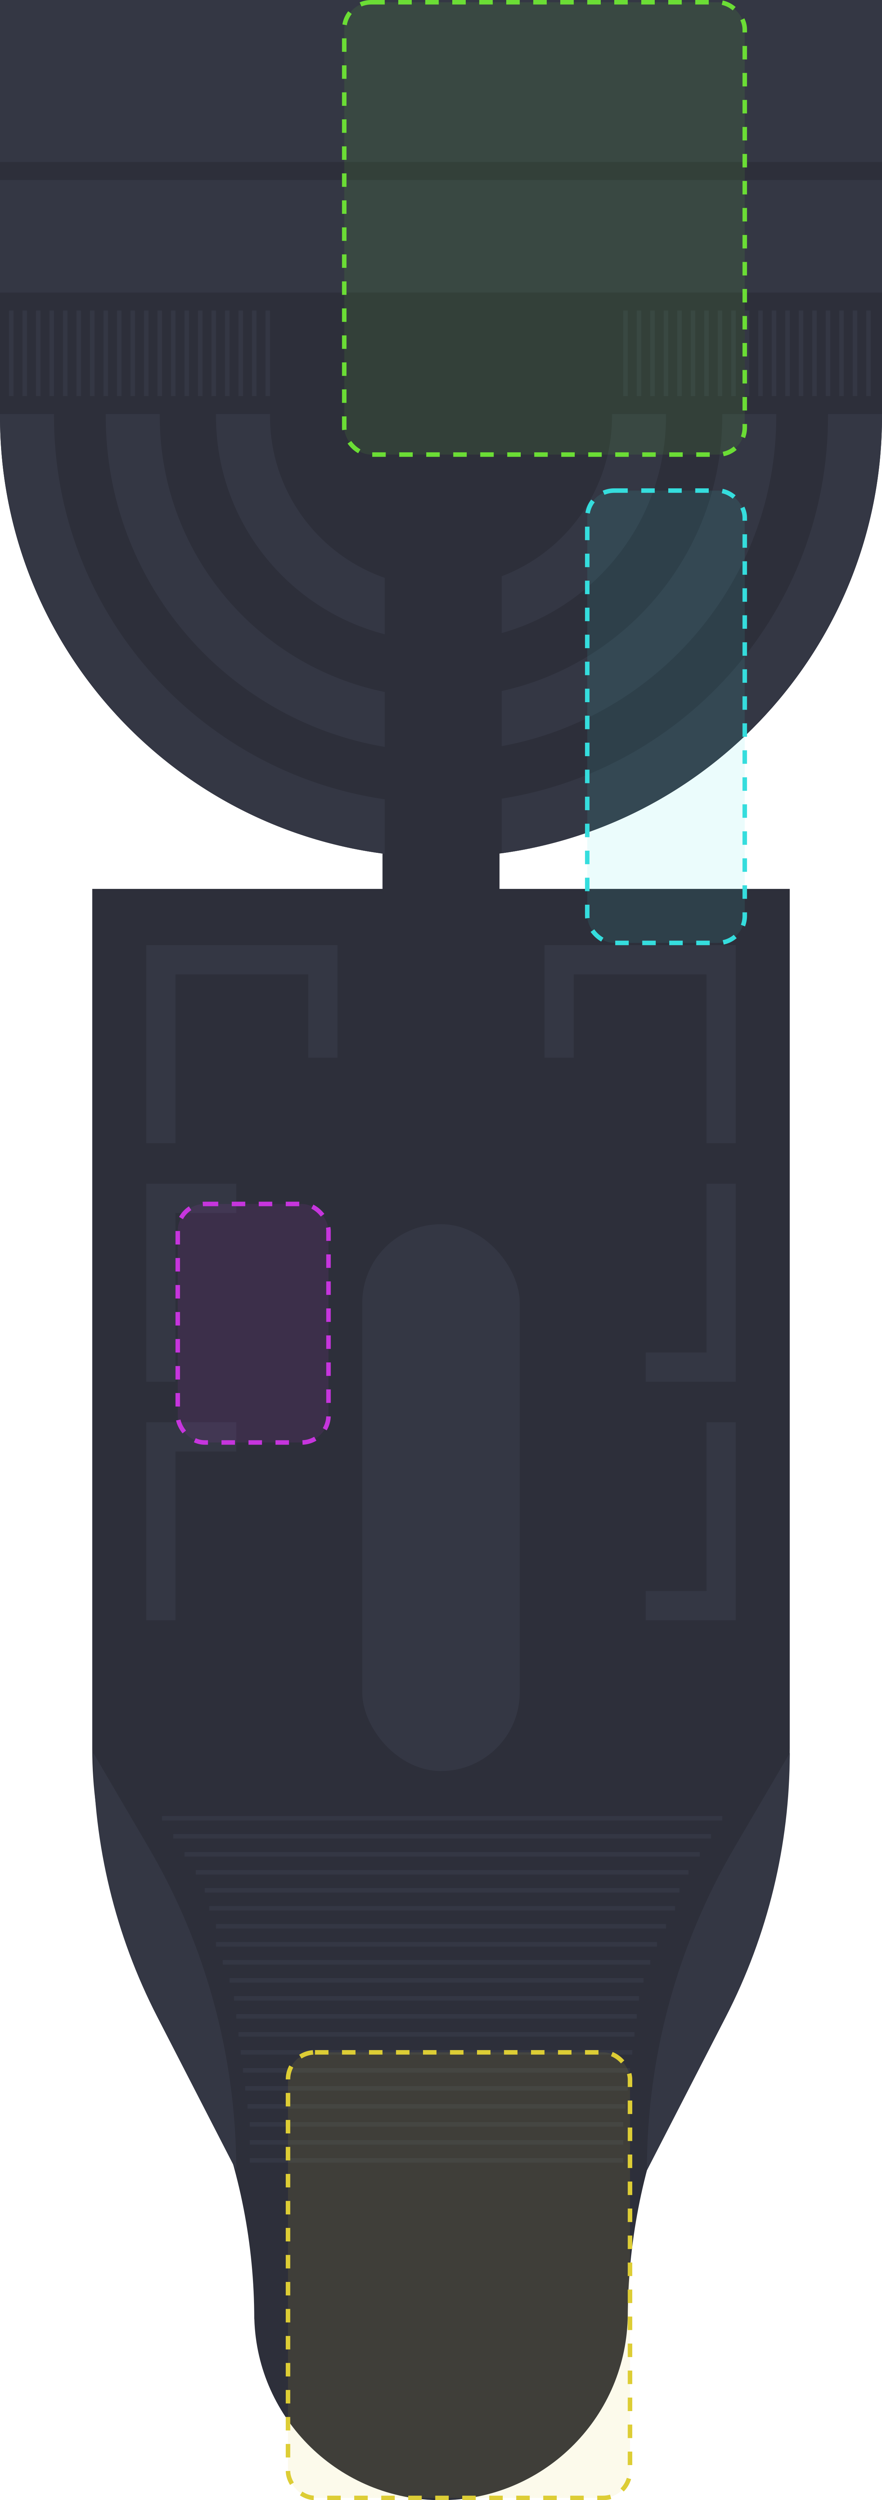 <svg width="392" height="1111" viewBox="0 0 392 1111" fill="none" xmlns="http://www.w3.org/2000/svg">
<path fill-rule="evenodd" clip-rule="evenodd" d="M392 3.05176e-05L392 185C392 284.433 317.957 366.573 222 379.291L222 395L351 395L351 776.728C351 811.583 341.505 845.78 323.535 875.646C318.187 884.534 313.569 893.841 309.726 903.476L297.526 934.059C285.287 964.739 279 997.469 279 1030.5L278.963 1030.52C277.633 1075.19 240.998 1111 196 1111C151.002 1111 114.367 1075.19 113.037 1030.52L113 1030.5C113 997.478 106.621 964.766 94.215 934.163L80.984 901.526C77.333 892.522 73.006 883.807 68.038 875.456C50.341 845.704 41 811.728 41 777.11L41 395L170 395L170 379.291C74.043 366.573 -1.2433e-05 284.433 -8.08661e-06 185L0 1.33827e-05L392 3.05176e-05Z" fill="#2D2F3A"/>
<path fill-rule="evenodd" clip-rule="evenodd" d="M327 433L327 508L314 508L314 433L255 433L255 470L242 470L242 433L242 420L255 420L314 420L327 420L327 433Z" fill="#343744"/>
<path fill-rule="evenodd" clip-rule="evenodd" d="M327 526L327 601L327 614L314 614L287 614L287 601L314 601L314 526L327 526Z" fill="#343744"/>
<path fill-rule="evenodd" clip-rule="evenodd" d="M327 632L327 707L327 720L314 720L287 720L287 707L314 707L314 632L327 632Z" fill="#343744"/>
<path fill-rule="evenodd" clip-rule="evenodd" d="M65 720L65 645L65 632L78 632L105 632L105 645L78 645L78 720L65 720Z" fill="#343744"/>
<path fill-rule="evenodd" clip-rule="evenodd" d="M65 614L65 539L65 526L78 526L105 526L105 539L78 539L78 614L65 614Z" fill="#343744"/>
<path fill-rule="evenodd" clip-rule="evenodd" d="M65 433L65 508L78 508L78 433L137 433L137 470L150 470L150 433L150 420L137 420L78 420L65 420L65 433Z" fill="#343744"/>
<rect x="161" y="544" width="70" height="243" rx="35" fill="#343744"/>
<rect x="392" y="3.05176e-05" width="130" height="392" transform="rotate(90 392 3.05176e-05)" fill="#343744"/>
<rect x="392" y="72" width="8" height="392" transform="rotate(90 392 72)" fill="#2D2F3A"/>
<path d="M93 848L300 848" stroke="#343744" stroke-width="2"/>
<path d="M96 856L296 856" stroke="#343744" stroke-width="2"/>
<path d="M96 864L292 864" stroke="#343744" stroke-width="2"/>
<path d="M99 872L289 872" stroke="#343744" stroke-width="2"/>
<path d="M102 880L286 880" stroke="#343744" stroke-width="2"/>
<path d="M104 888L284 888" stroke="#343744" stroke-width="2"/>
<path d="M105 896L283 896" stroke="#343744" stroke-width="2"/>
<path d="M106 904L282 904" stroke="#343744" stroke-width="2"/>
<path d="M107 912L281 912" stroke="#343744" stroke-width="2"/>
<path d="M108 920L280 920" stroke="#343744" stroke-width="2"/>
<path d="M109 928L279 928" stroke="#343744" stroke-width="2"/>
<path d="M110 936L278 936" stroke="#343744" stroke-width="2"/>
<path d="M111 944L277 944" stroke="#343744" stroke-width="2"/>
<path d="M111 952L277 952" stroke="#343744" stroke-width="2"/>
<path d="M111 960L277 960" stroke="#343744" stroke-width="2"/>
<path d="M91 840L302 840" stroke="#343744" stroke-width="2"/>
<path d="M87 832L306 832" stroke="#343744" stroke-width="2"/>
<path d="M82 824L311 824" stroke="#343744" stroke-width="2"/>
<path d="M77 816L316 816" stroke="#343744" stroke-width="2"/>
<path d="M72 808L321 808" stroke="#343744" stroke-width="2"/>
<path d="M119 138L119 176" stroke="#343744" stroke-width="2"/>
<path d="M113 138L113 176" stroke="#343744" stroke-width="2"/>
<path d="M107 138L107 176" stroke="#343744" stroke-width="2"/>
<path d="M101 138L101 176" stroke="#343744" stroke-width="2"/>
<path d="M95 138L95 176" stroke="#343744" stroke-width="2"/>
<path d="M89 138L89 176" stroke="#343744" stroke-width="2"/>
<path d="M83 138L83 176" stroke="#343744" stroke-width="2"/>
<path d="M77 138L77 176" stroke="#343744" stroke-width="2"/>
<path d="M71 138L71 176" stroke="#343744" stroke-width="2"/>
<path d="M65 138L65 176" stroke="#343744" stroke-width="2"/>
<path d="M59 138L59 176" stroke="#343744" stroke-width="2"/>
<path d="M53 138L53 176" stroke="#343744" stroke-width="2"/>
<path d="M47 138L47 176" stroke="#343744" stroke-width="2"/>
<path d="M41 138L41 176" stroke="#343744" stroke-width="2"/>
<path d="M35 138L35 176" stroke="#343744" stroke-width="2"/>
<path d="M29 138L29 176" stroke="#343744" stroke-width="2"/>
<path d="M23 138L23 176" stroke="#343744" stroke-width="2"/>
<path d="M17 138L17 176" stroke="#343744" stroke-width="2"/>
<path d="M11 138L11 176" stroke="#343744" stroke-width="2"/>
<path d="M5 138L5 176" stroke="#343744" stroke-width="2"/>
<path d="M386 138L386 176" stroke="#343744" stroke-width="2"/>
<path d="M380 138L380 176" stroke="#343744" stroke-width="2"/>
<path d="M374 138L374 176" stroke="#343744" stroke-width="2"/>
<path d="M368 138L368 176" stroke="#343744" stroke-width="2"/>
<path d="M362 138L362 176" stroke="#343744" stroke-width="2"/>
<path d="M356 138L356 176" stroke="#343744" stroke-width="2"/>
<path d="M350 138L350 176" stroke="#343744" stroke-width="2"/>
<path d="M344 138L344 176" stroke="#343744" stroke-width="2"/>
<path d="M338 138L338 176" stroke="#343744" stroke-width="2"/>
<path d="M332 138L332 176" stroke="#343744" stroke-width="2"/>
<path d="M326 138L326 176" stroke="#343744" stroke-width="2"/>
<path d="M320 138L320 176" stroke="#343744" stroke-width="2"/>
<path d="M314 138L314 176" stroke="#343744" stroke-width="2"/>
<path d="M308 138L308 176" stroke="#343744" stroke-width="2"/>
<path d="M302 138L302 176" stroke="#343744" stroke-width="2"/>
<path d="M296 138L296 176" stroke="#343744" stroke-width="2"/>
<path d="M290 138L290 176" stroke="#343744" stroke-width="2"/>
<path d="M284 138L284 176" stroke="#343744" stroke-width="2"/>
<path d="M278 138L278 176" stroke="#343744" stroke-width="2"/>
<path d="M351 779L326.393 821.045C300.924 864.563 287.5 914.077 287.5 964.5V964.5L322.649 896.138C341.281 859.903 351 819.745 351 779V779Z" fill="#343744"/>
<path d="M41.5 779L66.107 821.045C91.576 864.563 105 914.077 105 964.5V964.5L69.85 896.138C51.219 859.903 41.5 819.745 41.5 779V779Z" fill="#343744"/>
<path fill-rule="evenodd" clip-rule="evenodd" d="M0.003 184C0.001 184.333 -2.91324e-08 184.666 -4.37114e-08 185C-4.40516e-06 284.778 74.558 367.143 171 379.421L171 355.196C87.856 343.089 24 271.502 24 185C24 184.666 24.001 184.333 24.003 184L0.003 184ZM47.003 184C47.001 184.333 47 184.666 47 185C47 258.771 100.612 320.021 171 331.912L171 307.5C113.944 295.918 71 245.474 71 185C71 184.666 71.001 184.333 71.004 184L47.003 184ZM320.996 184L344.997 184C344.999 184.333 345 184.666 345 185C345 258.071 292.401 318.857 223 331.56L223 307.076C279.057 294.734 321 244.765 321 185C321 184.666 320.999 184.333 320.996 184ZM96.005 184C96.002 184.333 96 184.666 96 185C96 231.596 127.869 270.748 171 281.85L171 256.792C141.308 246.454 120 218.215 120 185C120 184.666 120.002 184.333 120.006 184L96.005 184ZM271.994 184L295.995 184C295.998 184.333 296 184.666 296 185C296 230.873 265.112 269.531 223 281.312L223 256.064C251.644 245.175 272 217.465 272 185C272 184.666 271.998 184.333 271.994 184ZM367.997 184L391.998 184C391.999 184.333 392 184.666 392 185C392 284.087 318.471 366.001 223 379.156L223 354.893C305.166 341.938 368 270.807 368 185C368 184.666 367.999 184.333 367.997 184Z" fill="#343744"/>
<rect x="153" y="1" width="178" height="201" rx="12" fill="#6BDD35" fill-opacity="0.1" stroke="#6BDD35" stroke-width="2" stroke-dasharray="6 6"/>
<rect x="261" y="218" width="70" height="201" rx="12" fill="#35DDDD" fill-opacity="0.1" stroke="#35DDDD" stroke-width="2" stroke-dasharray="6 6"/>
<rect x="79" y="535" width="67" height="106" rx="12" fill="#C635DD" fill-opacity="0.1" stroke="#C635DD" stroke-width="2" stroke-dasharray="6 6"/>
<rect x="128" y="912" width="152" height="198" rx="12" fill="#DDCD35" fill-opacity="0.1" stroke="#DDCD35" stroke-width="2" stroke-dasharray="6 6"/>
</svg>
